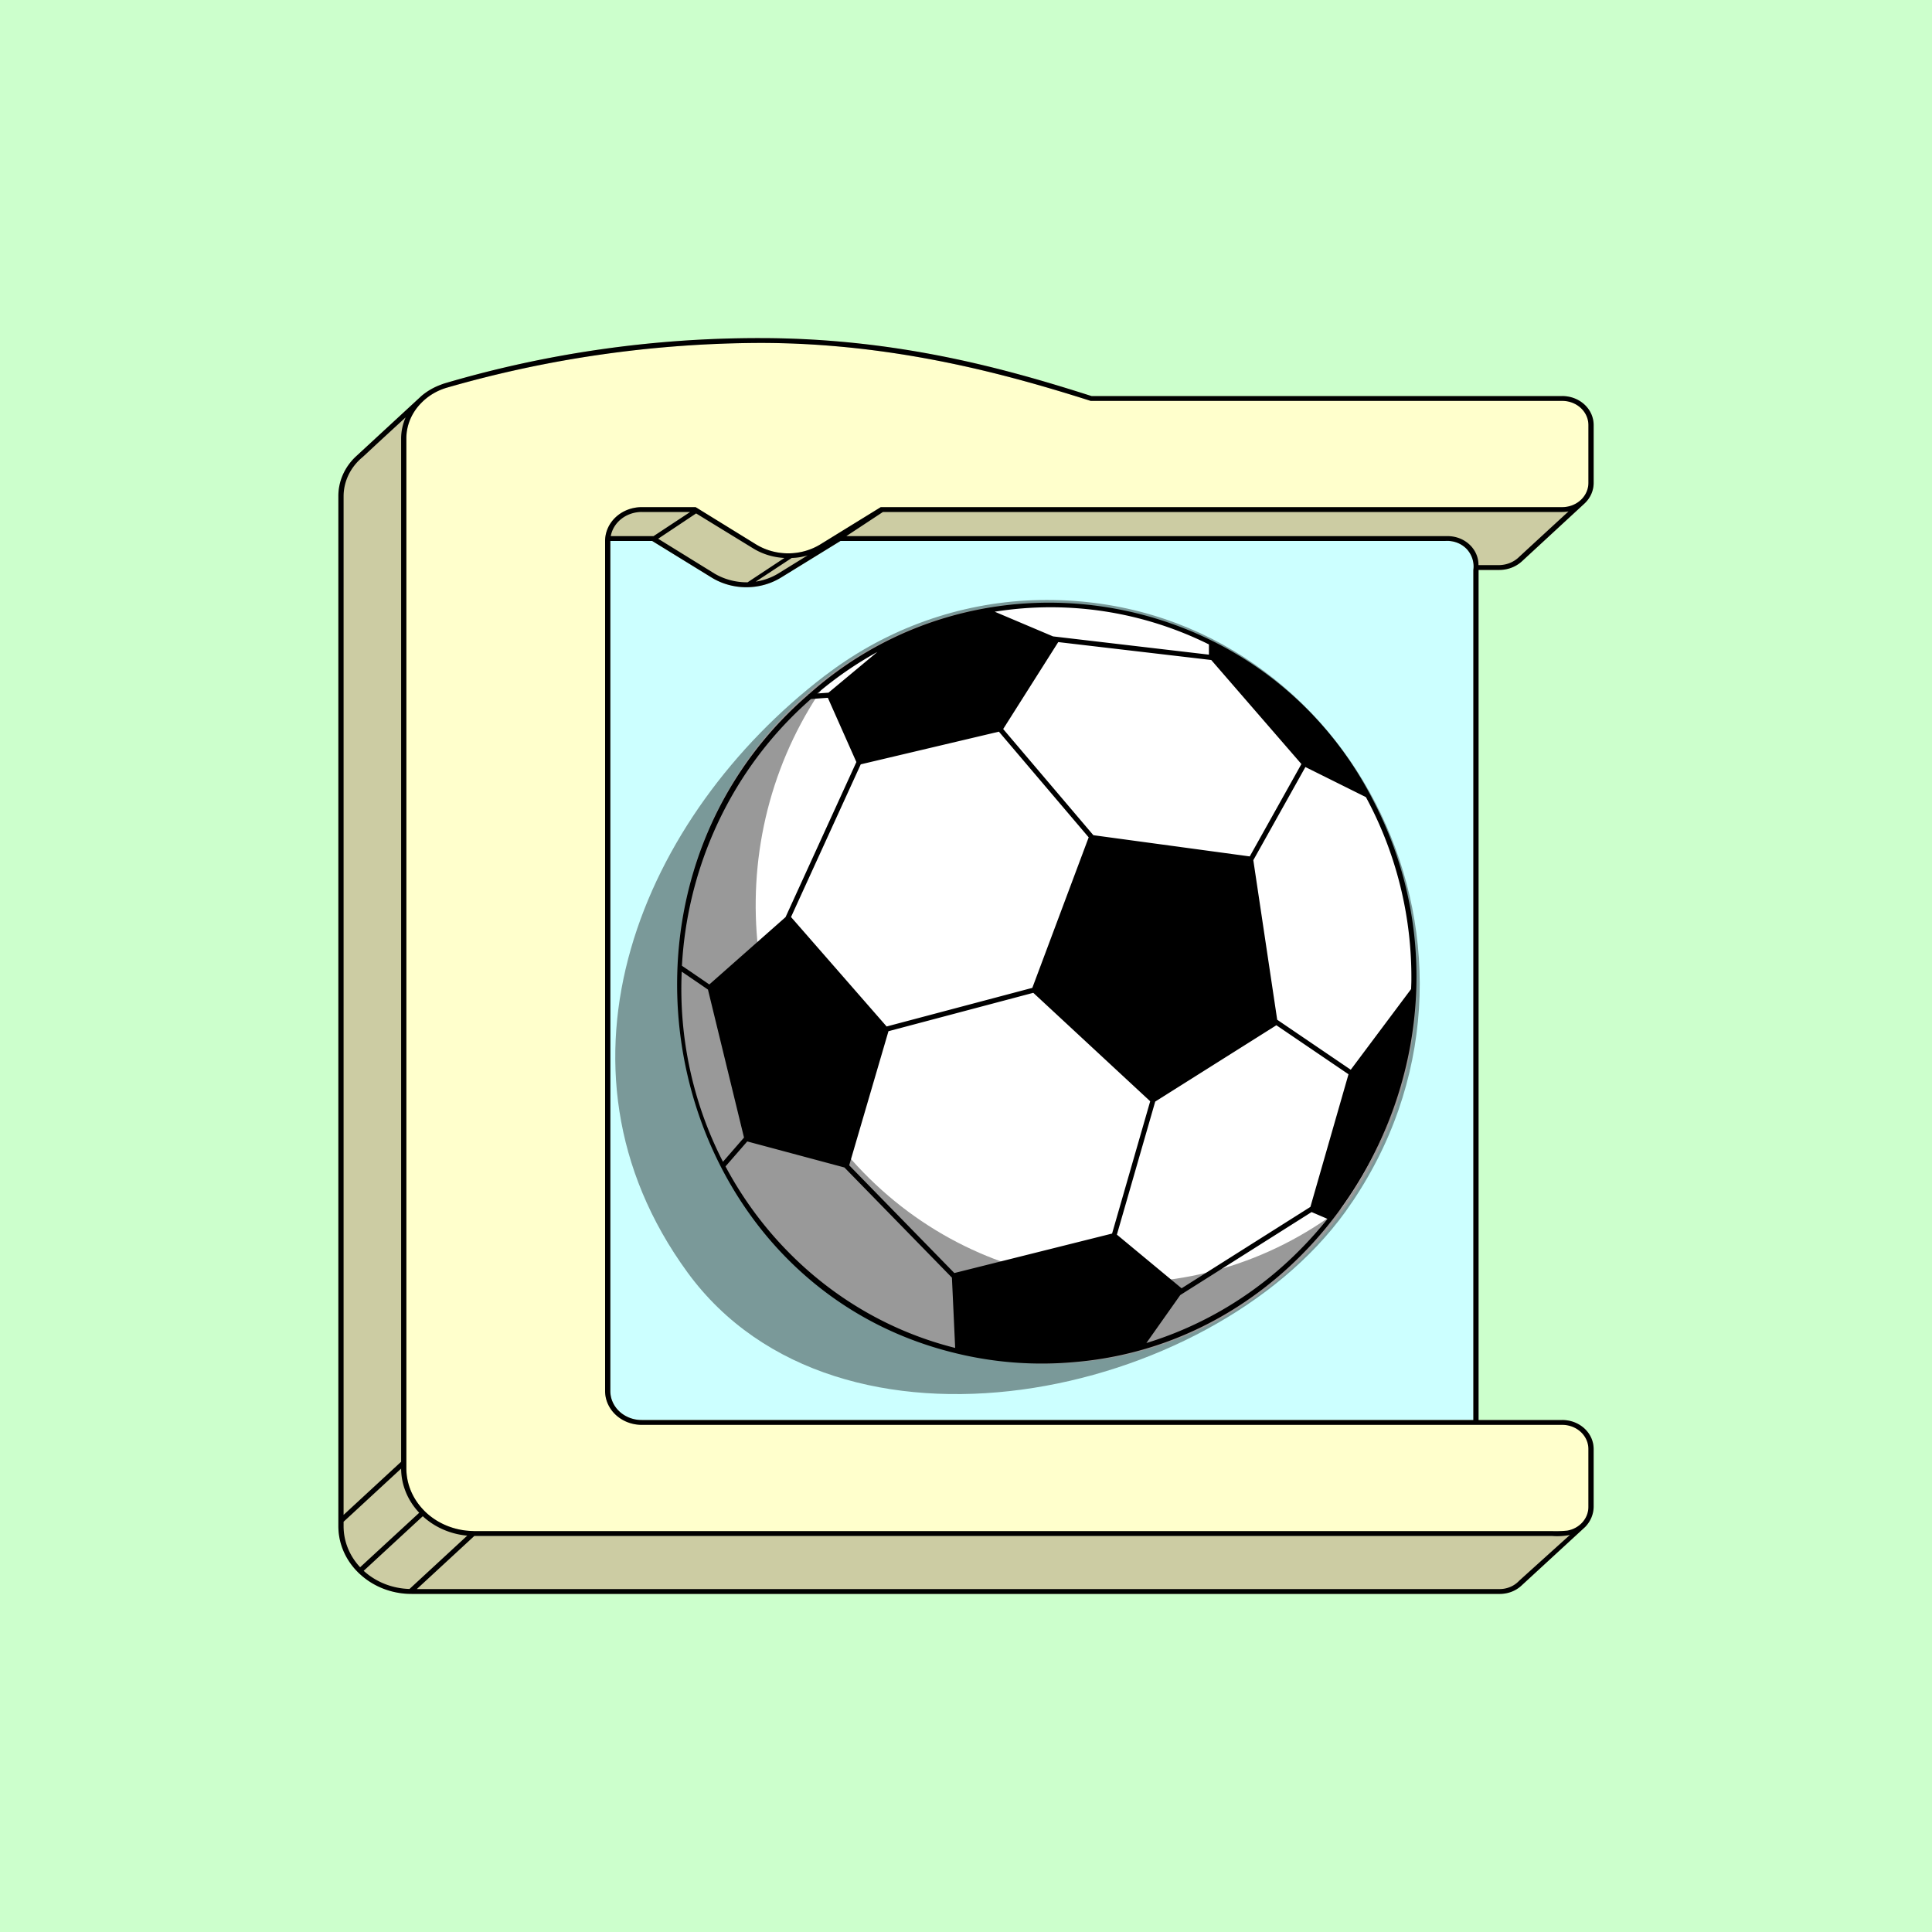 <?xml version="1.0" encoding="UTF-8" standalone="no"?>
<svg
   viewBox="0 0 200 200"
   version="1.1"
   id="svg22"
   sodipodi:docname="SuperCodingBallAppIcon.svg"
   width="200"
   height="200"
   inkscape:version="1.1 (c68e22c387, 2021-05-23)"
   inkscape:export-filename="C:\Applications\Projects\SuperCodingBall\src\assets\app-icons\icon-maskable-512x512.png"
   inkscape:export-xdpi="245.75999"
   inkscape:export-ydpi="245.75999"
   xmlns:inkscape="http://www.inkscape.org/namespaces/inkscape"
   xmlns:sodipodi="http://sodipodi.sourceforge.net/DTD/sodipodi-0.dtd"
   xmlns="http://www.w3.org/2000/svg"
   xmlns:svg="http://www.w3.org/2000/svg">
  <sodipodi:namedview
     id="namedview24"
     pagecolor="#ffffff"
     bordercolor="#666666"
     borderopacity="1.0"
     inkscape:pageshadow="2"
     inkscape:pageopacity="0.0"
     inkscape:pagecheckerboard="true"
     showgrid="false"
     width="200px"
     inkscape:zoom="3.1741238"
     inkscape:cx="88.055797"
     inkscape:cy="101.28779"
     inkscape:window-width="1920"
     inkscape:window-height="1001"
     inkscape:window-x="-9"
     inkscape:window-y="-9"
     inkscape:window-maximized="1"
     inkscape:current-layer="svg22"
     inkscape:snap-to-guides="true"
     inkscape:snap-page="true" />
  <defs
     id="defs4">
    <style
       id="style2">
      .a {
        fill: #cff;
      }

      .b {
        fill: #ffc;
      }

      .c {
        opacity: 0.2;
      }

      .d {
        fill: #fff;
      }

      .e {
        opacity: 0.4;
      }
    </style>
  </defs>
  <rect
     style="display:inline;fill:#ccffcc;fill-opacity:1;stroke:none;stroke-width:48.967"
     id="rect36"
     width="200"
     height="200"
     x="5.3290705e-15"
     y="1.9539925e-14"
     inkscape:label="fond"
     inkscape:export-filename="C:\Applications\Projects\SuperCodingBall\src\assets\app-icons\icon-maskable-512x512.png"
     inkscape:export-xdpi="245.75999"
     inkscape:export-ydpi="245.75999" />
  <rect
     style="display:inline;fill:none;fill-opacity:1;stroke:none;stroke-width:34.505"
     id="rect1199"
     width="135.47"
     height="135.47"
     x="32.265"
     y="32.265"
     inkscape:label="cadre"
     inkscape:export-filename="C:\Applications\Projects\SuperCodingBall\src\assets\app-icons\icon-512x512.png"
     inkscape:export-xdpi="362.82449"
     inkscape:export-ydpi="362.82449" />
  <g
     inkscape:groupmode="layer"
     id="layer1"
     inkscape:label="blocs"
     style="display:inline">
    <path
       class="a"
       d="M 152.52,45.5 H 51.812 V 154 a 3.794,3.504 0 0 0 3.79,3.5 H 153.061 V 45.5 Z"
       id="path6"
       style="display:inline;stroke-width:1.041"
       inkscape:label="bleu" />
    <path
       class="b"
       d="m 155.227,59 a 3.33,3.075 0 0 0 2.307,-0.88 c 0.217,-0.2 3.855,-3.56 6.465,-5.97 a 3.281,3.03 0 0 0 0.975,-2.15 v -6 a 3.244,2.996 0 0 0 -3.249,-3 h -48.73 c -8.641,-2.76 -20.001,-6 -34.316,-6 a 106.787,98.614 0 0 0 -32.53,4.65 4.643,4.288 0 0 0 -0.498,0.17 6.522,6.023 0 0 0 -2.014,1.16 l -6.833,6.31 a 6.314,5.831 0 0 0 -1.776,4.1 V 158.03 a 7.569,6.99 0 0 0 1.873,4.57 c 0.119,0.12 0.238,0.25 0.368,0.36 a 7.541,6.964 0 0 0 4.602,2.01 c 0.249,0.02 0.487,0.03 0.736,0.03 H 155.227 a 3.139,2.899 0 0 0 2.263,-0.85 l 6.606,-6.08 a 3.443,3.18 0 0 0 0.877,-2.07 v -6 a 3.244,2.996 0 0 0 -3.249,-3 h -8.663 V 59 Z m -2.707,88 H 66.431 a 3.244,2.996 0 0 1 -3.249,-3 V 56 h 4.332 l 6.14,3.78 a 6.491,5.995 0 0 0 7.212,0 l 6.14,-3.78 h 62.601 a 2.685,2.48 0 0 1 2.285,0.9 3.022,2.79 0 0 1 0.628,2.1 z"
       id="path8"
       style="display:inline;stroke-width:1.041"
       inkscape:export-filename="C:\Applications\projects\super-coding-ball\src\assets\app-icons\icon-192x192.png"
       inkscape:export-xdpi="141.78426"
       inkscape:export-ydpi="141.78426"
       inkscape:label="jaune" />
    <path
       class="c"
       d="m 155.227,59 a 3.33,3.075 0 0 0 2.307,-0.88 c 0.217,-0.2 3.855,-3.56 6.465,-5.97 a 3.281,3.03 0 0 0 0.975,-2.15 v -6 a 3.244,2.996 0 0 0 -3.249,-3 h -48.73 c -8.641,-2.76 -20.001,-6 -34.316,-6 a 106.787,98.614 0 0 0 -32.53,4.65 4.643,4.288 0 0 0 -0.498,0.17 6.522,6.023 0 0 0 -2.014,1.16 l -6.833,6.31 a 6.314,5.831 0 0 0 -1.776,4.1 V 158.03 a 7.569,6.99 0 0 0 1.873,4.57 c 0.119,0.12 0.238,0.25 0.368,0.36 a 7.541,6.964 0 0 0 4.602,2.01 c 0.249,0.02 0.487,0.03 0.736,0.03 H 155.227 a 3.139,2.899 0 0 0 2.263,-0.85 l 6.606,-6.08 a 3.443,3.18 0 0 0 0.877,-2.07 v -6 a 3.244,2.996 0 0 0 -3.249,-3 h -8.663 V 59 Z m -5.62,-3 a 2.685,2.48 0 0 1 2.285,0.9 3.022,2.79 0 0 1 0.628,2.1 V 147 H 66.431 a 3.244,2.996 0 0 1 -3.249,-3 V 56 h 4.332 l 6.14,3.78 a 6.491,5.995 0 0 0 7.212,0 l 6.14,-3.78 z m 12.117,91.5 a 2.708,2.501 0 0 1 2.707,2.5 v 6 a 2.706,2.499 0 0 1 -2.177,2.45 11.24,10.38 0 0 1 -1.613,0.05 H 49.105 c -0.076,0 -0.141,-0.01 -0.217,-0.01 a 7.032,6.493 0 0 1 -4.743,-1.88 c -0.13,-0.12 -0.249,-0.24 -0.368,-0.37 a 7.024,6.487 0 0 1 -1.711,-4.24 V 45.39 a 5.889,5.439 0 0 1 1.549,-3.68 5.966,5.509 0 0 1 2.686,-1.59 110.121,101.693 0 0 1 32.378,-4.62 c 14.067,0 25.946,3.37 34.23,6 h 48.816 a 2.708,2.501 0 0 1 2.707,2.5 v 6 a 2.722,2.513 0 0 1 -2.707,2.5 H 91.175 l -6.281,3.87 a 6.021,5.56 0 0 1 -6.606,0 l -5.869,-3.62 -0.271,-0.17 -0.141,-0.08 h -5.577 a 3.794,3.504 0 0 0 -3.79,3.5 v 88 a 3.794,3.504 0 0 0 3.79,3.5 z"
       id="path10"
       style="display:inline;stroke-width:1.041"
       inkscape:label="ombre" />
    <path
       d="m 155.227,59 a 3.33,3.075 0 0 0 2.307,-0.88 c 0.217,-0.2 3.855,-3.56 6.465,-5.97 a 3.281,3.03 0 0 0 0.975,-2.15 v -6 a 3.244,2.996 0 0 0 -3.249,-3 h -48.73 c -8.641,-2.76 -20.001,-6 -34.316,-6 a 106.787,98.614 0 0 0 -32.53,4.65 4.643,4.288 0 0 0 -0.498,0.17 6.522,6.023 0 0 0 -2.014,1.16 l -6.833,6.31 a 6.314,5.831 0 0 0 -1.776,4.1 V 158.03 a 7.569,6.99 0 0 0 1.873,4.57 c 0.119,0.12 0.238,0.25 0.368,0.36 a 7.541,6.964 0 0 0 4.602,2.01 c 0.249,0.02 0.487,0.03 0.736,0.03 H 155.227 a 3.139,2.899 0 0 0 2.263,-0.85 l 6.606,-6.08 a 3.443,3.18 0 0 0 0.877,-2.07 v -6 a 3.244,2.996 0 0 0 -3.249,-3 h -8.663 V 59 Z m -119.658,-7.61 a 5.893,5.442 0 0 1 1.992,-4.09 l 1.592,-1.48 2.837,-2.61 a 6.379,5.891 0 0 0 -0.466,2.18 V 151.32 l -5.956,5.5 z m 0,106.61 v -0.47 l 5.956,-5.5 a 7.569,6.99 0 0 0 1.873,4.57 l -6.118,5.64 a 7.024,6.487 0 0 1 -1.711,-4.24 z m 6.822,6.49 a 7.032,6.493 0 0 1 -4.743,-1.88 l 6.118,-5.65 a 7.541,6.964 0 0 0 4.602,2.01 z m 114.85,-0.83 a 2.664,2.46 0 0 1 -2.014,0.84 H 43.149 l 5.956,-5.5 H 160.641 a 6.474,5.979 0 0 0 1.873,-0.1 c 0,0 -4.916,4.43 -5.274,4.76 z m 4.483,-16.16 a 2.708,2.501 0 0 1 2.707,2.5 v 6 a 2.706,2.499 0 0 1 -2.177,2.45 11.24,10.38 0 0 1 -1.613,0.05 H 49.105 c -0.076,0 -0.141,-0.01 -0.217,-0.01 a 7.032,6.493 0 0 1 -4.743,-1.88 c -0.13,-0.12 -0.249,-0.24 -0.368,-0.37 a 7.024,6.487 0 0 1 -1.711,-4.24 V 45.39 a 5.889,5.439 0 0 1 1.549,-3.68 5.966,5.509 0 0 1 2.686,-1.59 110.121,101.693 0 0 1 32.378,-4.62 c 14.067,0 25.946,3.37 34.23,6 h 48.816 a 2.708,2.501 0 0 1 2.707,2.5 v 6 a 2.722,2.513 0 0 1 -2.707,2.5 H 91.175 l -6.281,3.87 a 6.021,5.56 0 0 1 -6.606,0 l -5.869,-3.62 -0.271,-0.17 -0.141,-0.08 h -5.577 a 3.794,3.504 0 0 0 -3.79,3.5 v 88 a 3.794,3.504 0 0 0 3.79,3.5 z M 77.39,60.28 a 6.21,5.735 0 0 1 -3.433,-0.91 l -5.826,-3.6 3.931,-2.62 5.923,3.63 a 6.455,5.961 0 0 0 3.216,0.98 z m 4.57,-2.52 a 5.581,5.153 0 0 0 1.646,-0.27 l -3.043,1.88 a 6.085,5.619 0 0 1 -2.328,0.84 z m -14.305,-2.26 h -4.429 a 3.249,3 0 0 1 3.205,-2.5 h 5.014 z m -0.141,0.5 6.14,3.78 a 6.491,5.995 0 0 0 7.212,0 l 6.14,-3.78 h 62.601 a 2.685,2.48 0 0 1 2.285,0.9 3.022,2.79 0 0 1 0.628,2.1 V 147 H 66.431 a 3.244,2.996 0 0 1 -3.249,-3 V 56 Z m 85.537,2.5 a 3.238,2.991 0 0 0 -0.931,-2.13 3.172,2.929 0 0 0 -2.307,-0.87 H 87.612 l 3.79,-2.5 h 70.322 a 3.149,2.908 0 0 0 0.65,-0.06 c 0,0 -4.83,4.44 -5.209,4.8 a 2.897,2.675 0 0 1 -1.938,0.76 z"
       id="path12"
       style="display:inline;stroke-width:1.041"
       inkscape:label="contours" />
  </g>
  <g
     id="layer2"
     inkscape:label="ballon"
     style="display:inline"
     transform="matrix(1.168,0,0,1.202,-15.844,-19.628)">
    <circle
       class="d"
       cx="106.342"
       cy="101"
       id="circle14"
       style="display:inline"
       r="32.766"
       inkscape:label="blanc" />
    <path
       d="m 108.619,133.65 c 23.2,-1.763 37.827,-27.45 26.675,-48.344 v 0 l -3.2e-4,-5.3e-4 c -9.555,-18.267 -34.391,-22.736 -50.022,-9.199 l -0.05,0.004 0.003,0.037 c -20.396,17.128 -12.717,50.67 13.019,56.718 l 5e-5,5.8e-4 a 33.014,33.014 0 0 0 10.377,0.784 z m 20.29,-51.519 -4.578,7.956 -13.861,-1.828 -7.993,-9.143 4.881,-7.488 13.56,1.543 z m -2.219,22.496 6.393,4.221 -3.377,11.423 -11.416,7.01 -5.735,-4.621 3.397,-11.459 z m -16.635,-16.183 -4.995,12.963 -12.913,3.326 -8.473,-9.427 6.18,-13.15 12.244,-2.813 z m -17.745,16.696 12.836,-3.306 10.361,9.34 -3.378,11.394 -13.981,3.399 -9.319,-9.278 z m 36.724,18.575 a 32.69,32.69 0 0 1 -13.865,8.279 l 3.004,-4.132 11.638,-7.146 1.412,0.588 q -1.028,1.25 -2.188,2.411 z m 9.62,-22.939 c -0.001,0.245 -0.015,0.488 -0.022,0.732 l -5.35,6.95 -6.519,-4.305 -2.117,-13.742 4.616,-8.022 5.365,2.593 a 31.875,31.875 0 0 1 4.028,15.794 z m -17.942,-28.948 -10e-5,0.882 -13.819,-1.573 -5.166,-2.125 a 32.333,32.333 0 0 1 18.985,2.816 z m -29.384,0.649 -4.335,3.509 -1.003,0.069 a 32.817,32.817 0 0 1 5.337,-3.578 z m -7.757,5.774 c 0.603,-0.603 1.231,-1.172 1.871,-1.722 l 1.495,-0.103 2.529,5.534 -6.277,13.355 -6.757,5.8 c -0.479,-0.322 -1.295,-0.864 -2.427,-1.611 a 32.55,32.55 0 0 1 9.565,-21.254 z m -9.584,21.762 c 0.831,0.548 1.812,1.198 2.325,1.544 l 3.195,12.745 -1.865,2.082 a 31.889,31.889 0 0 1 -3.655,-16.371 z m 9.295,23.99 a 31.898,31.898 0 0 1 -5.415,-7.218 l 1.927,-2.152 8.61,2.242 9.53,9.488 0.288,6.054 a 31.658,31.658 0 0 1 -14.939,-8.414 z"
       id="path16"
       style="display:inline"
       inkscape:label="motifs" />
    <path
       class="e"
       d="m 106.342,68 c -6.548,-0.007 -12.949,1.946 -18.377,5.608 -0.243,0.159 -0.477,0.328 -0.712,0.496 -0.206,0.15 -0.421,0.3 -0.627,0.449 -16.136,12.018 -25.541,33.502 -12.128,51.36 13.301,17.709 46.273,10.939 58.291,-5.197 0.15,-0.206 0.3,-0.421 0.449,-0.627 0.169,-0.234 0.337,-0.468 0.496,-0.712 14.729,-21.916 -0.986,-51.393 -27.392,-51.377 z m 26.11,52.379 c -12.942,9.624 -30.984,8.304 -42.388,-3.1 C 78.659,105.874 77.34,87.833 86.964,74.89 c 12.942,-9.624 30.984,-8.304 42.388,3.1 11.405,11.404 12.724,29.446 3.1,42.388 z"
       id="path18"
       style="display:inline"
       sodipodi:nodetypes="scccscccsscscscc"
       inkscape:label="ombre" />
  </g>
</svg>
